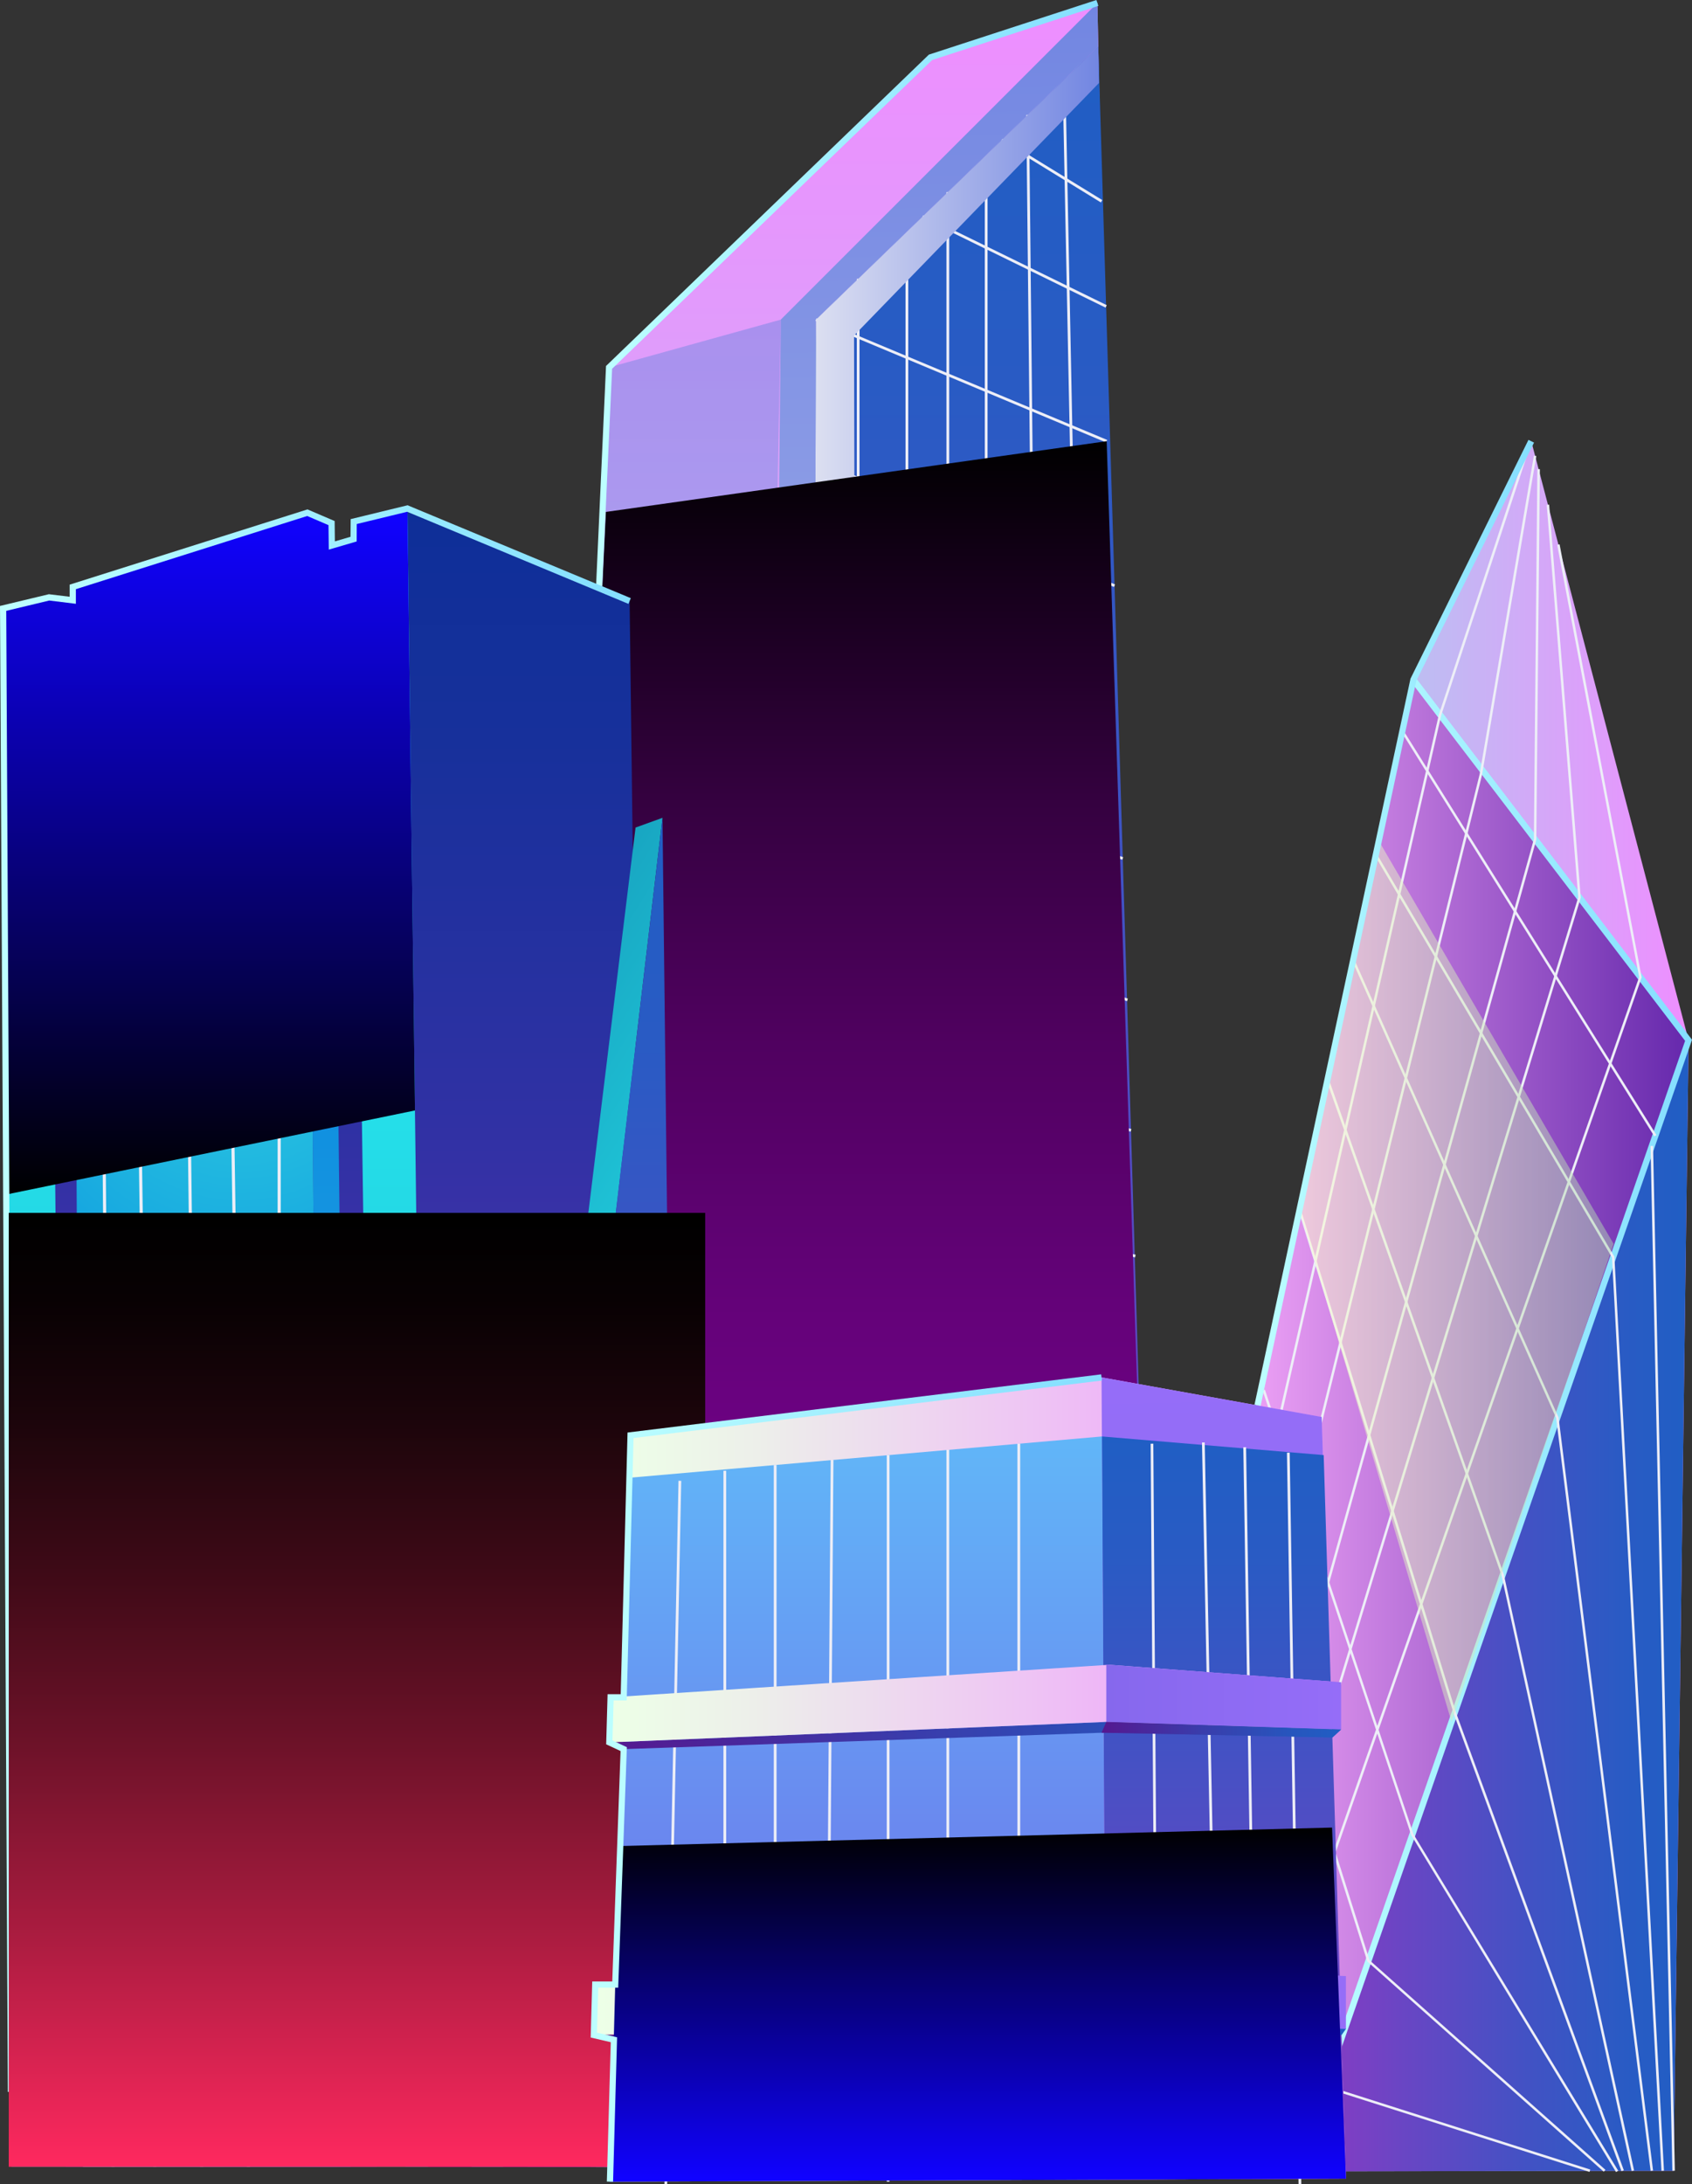 <svg xmlns="http://www.w3.org/2000/svg" xmlns:xlink="http://www.w3.org/1999/xlink" viewBox="0 0 228.13 294.3"><rect x="0" y="0" width="228.13" height="294.3" fill="#333333" stroke="none"/><defs><style>.cls-1{isolation:isolate;}.cls-10,.cls-11,.cls-12,.cls-15,.cls-16,.cls-17,.cls-18,.cls-19,.cls-2,.cls-20,.cls-21,.cls-22,.cls-23,.cls-24,.cls-3,.cls-30,.cls-31,.cls-32,.cls-37,.cls-38,.cls-39,.cls-4,.cls-40,.cls-41,.cls-42,.cls-43,.cls-44,.cls-45,.cls-46,.cls-49,.cls-5,.cls-9{fill-rule:evenodd;}.cls-2{fill:url(#Áåçûìÿííûé_ãðàäèåíò_270);}.cls-3{fill:url(#Áåçûìÿííûé_ãðàäèåíò_312);}.cls-29,.cls-4,.cls-5,.cls-8{mix-blend-mode:multiply;}.cls-4{fill:url(#Áåçûìÿííûé_ãðàäèåíò_52);}.cls-14,.cls-5{opacity:0.5;}.cls-5{fill:url(#Áåçûìÿííûé_ãðàäèåíò_52-2);}.cls-14,.cls-25,.cls-26,.cls-27,.cls-28,.cls-30,.cls-6{mix-blend-mode:soft-light;}.cls-7{fill:#edeef7;}.cls-8{fill:url(#Áåçûìÿííûé_ãðàäèåíò_52-3);}.cls-31,.cls-32,.cls-36,.cls-49,.cls-9{mix-blend-mode:screen;}.cls-9{fill:url(#Áåçûìÿííûé_ãðàäèåíò_22);}.cls-10{fill:url(#Áåçûìÿííûé_ãðàäèåíò_270-2);}.cls-11{fill:url(#Áåçûìÿííûé_ãðàäèåíò_312-2);}.cls-12{fill:url(#Áåçûìÿííûé_ãðàäèåíò_322);}.cls-13{fill:url(#Áåçûìÿííûé_ãðàäèåíò_426);}.cls-14{fill:url(#Áåçûìÿííûé_ãðàäèåíò_215);}.cls-15{fill:url(#Áåçûìÿííûé_ãðàäèåíò_443);}.cls-16{fill:url(#Áåçûìÿííûé_ãðàäèåíò_339);}.cls-17{fill:url(#Áåçûìÿííûé_ãðàäèåíò_443-2);}.cls-18{fill:url(#Áåçûìÿííûé_ãðàäèåíò_260);}.cls-19{fill:url(#Áåçûìÿííûé_ãðàäèåíò_423);}.cls-20{fill:url(#Áåçûìÿííûé_ãðàäèåíò_339-2);}.cls-21{fill:url(#Áåçûìÿííûé_ãðàäèåíò_312-3);}.cls-22{fill:url(#Áåçûìÿííûé_ãðàäèåíò_155);}.cls-23{fill:url(#Áåçûìÿííûé_ãðàäèåíò_155-2);}.cls-24{fill:url(#Áåçûìÿííûé_ãðàäèåíò_155-3);}.cls-25{fill:url(#Áåçûìÿííûé_ãðàäèåíò_215-2);}.cls-26{fill:url(#Áåçûìÿííûé_ãðàäèåíò_215-3);}.cls-27{fill:url(#Áåçûìÿííûé_ãðàäèåíò_215-4);}.cls-28{fill:url(#Áåçûìÿííûé_ãðàäèåíò_215-5);}.cls-29{fill:url(#Áåçûìÿííûé_ãðàäèåíò_52-4);}.cls-30{fill:#f1b0b4;}.cls-31{fill:url(#Áåçûìÿííûé_ãðàäèåíò_259);}.cls-32{fill:url(#Áåçûìÿííûé_ãðàäèåíò_359);}.cls-33{fill:url(#Áåçûìÿííûé_ãðàäèåíò_426-2);}.cls-34{fill:url(#Áåçûìÿííûé_ãðàäèåíò_426-3);}.cls-35{fill:url(#Áåçûìÿííûé_ãðàäèåíò_426-4);}.cls-36{fill:url(#Áåçûìÿííûé_ãðàäèåíò_405);}.cls-37{fill:url(#Áåçûìÿííûé_ãðàäèåíò_334);}.cls-38{fill:url(#Áåçûìÿííûé_ãðàäèåíò_342);}.cls-39{fill:url(#Áåçûìÿííûé_ãðàäèåíò_280);}.cls-40{fill:url(#Áåçûìÿííûé_ãðàäèåíò_312-4);}.cls-41{fill:url(#Áåçûìÿííûé_ãðàäèåíò_334-2);}.cls-42{fill:url(#Áåçûìÿííûé_ãðàäèåíò_342-2);}.cls-43{fill:url(#Áåçûìÿííûé_ãðàäèåíò_290);}.cls-44{fill:url(#Áåçûìÿííûé_ãðàäèåíò_290-2);}.cls-45{fill:url(#Áåçûìÿííûé_ãðàäèåíò_334-3);}.cls-46{fill:url(#Áåçûìÿííûé_ãðàäèåíò_342-3);}.cls-47{fill:url(#Áåçûìÿííûé_ãðàäèåíò_290-3);}.cls-48{fill:url(#Áåçûìÿííûé_ãðàäèåíò_290-4);}.cls-49{fill:url(#Áåçûìÿííûé_ãðàäèåíò_16);}.cls-50{fill:url(#Áåçûìÿííûé_ãðàäèåíò_426-5);}</style><linearGradient id="Áåçûìÿííûé_ãðàäèåíò_270" x1="112.63" y1="292.42" x2="112.63" y2="0.4" gradientUnits="userSpaceOnUse"><stop offset="0" stop-color="#95e5e7"/><stop offset="1" stop-color="#ee8eff"/></linearGradient><linearGradient id="Áåçûìÿííûé_ãðàäèåíò_312" x1="130.98" y1="291.71" x2="130.98" y2="6.28" gradientUnits="userSpaceOnUse"><stop offset="0" stop-color="#9038c4"/><stop offset="0.26" stop-color="#6b45c4"/><stop offset="0.59" stop-color="#4252c4"/><stop offset="0.84" stop-color="#295bc4"/><stop offset="1" stop-color="#205ec4"/></linearGradient><linearGradient id="Áåçûìÿííûé_ãðàäèåíò_52" x1="128.02" y1="291.97" x2="122.81" y2="0.85" gradientUnits="userSpaceOnUse"><stop offset="0" stop-color="#dee1f1"/><stop offset="1" stop-color="#7286e2"/></linearGradient><linearGradient id="Áåçûìÿííûé_ãðàäèåíò_52-2" x1="88.19" y1="291.96" x2="88.19" y2="43.07" xlink:href="#Áåçûìÿííûé_ãðàäèåíò_52"/><linearGradient id="Áåçûìÿííûé_ãðàäèåíò_52-3" x1="109.17" y1="149.43" x2="148.18" y2="149.43" xlink:href="#Áåçûìÿííûé_ãðàäèåíò_52"/><linearGradient id="Áåçûìÿííûé_ãðàäèåíò_22" x1="113.91" y1="291.96" x2="113.91" y2="59.45" gradientUnits="userSpaceOnUse"><stop offset="0" stop-color="#7e0298"/><stop offset="0.19" stop-color="#7b0295"/><stop offset="0.35" stop-color="#73028a"/><stop offset="0.5" stop-color="#640279"/><stop offset="0.65" stop-color="#500160"/><stop offset="0.79" stop-color="#350140"/><stop offset="0.92" stop-color="#15001a"/><stop offset="1"/></linearGradient><linearGradient id="Áåçûìÿííûé_ãðàäèåíò_270-2" x1="160.67" y1="195.7" x2="227.67" y2="195.7" gradientTransform="translate(0 -65.43) scale(1 1.23)" xlink:href="#Áåçûìÿííûé_ãðàäèåíò_270"/><linearGradient id="Áåçûìÿííûé_ãðàäèåíò_312-2" x1="174.63" y1="228.41" x2="227.67" y2="228.41" gradientTransform="translate(0 -65.43) scale(1 1.23)" xlink:href="#Áåçûìÿííûé_ãðàäèåíò_312"/><linearGradient id="Áåçûìÿííûé_ãðàäèåíò_322" x1="160.67" y1="192.1" x2="227.67" y2="192.1" gradientUnits="userSpaceOnUse"><stop offset="0" stop-color="#ffb1ff"/><stop offset="1" stop-color="#6528ac"/></linearGradient><linearGradient id="Áåçûìÿííûé_ãðàäèåíò_426" x1="174.24" y1="192.04" x2="228.13" y2="192.04" gradientUnits="userSpaceOnUse"><stop offset="0.01" stop-color="#bdffff"/><stop offset="1" stop-color="#84deff"/></linearGradient><linearGradient id="Áåçûìÿííûé_ãðàäèåíò_215" x1="175.22" y1="172.66" x2="217.56" y2="172.66" gradientUnits="userSpaceOnUse"><stop offset="0" stop-color="#ffc"/><stop offset="1" stop-color="#aed4b3"/></linearGradient><linearGradient id="Áåçûìÿííûé_ãðàäèåíò_443" x1="155.03" y1="291.96" x2="155.03" y2="68.52" gradientTransform="matrix(-1, 0, 0, 1, 226.14, 0)" gradientUnits="userSpaceOnUse"><stop offset="0" stop-color="#9038c4"/><stop offset="0.34" stop-color="#5934b1"/><stop offset="0.63" stop-color="#3031a4"/><stop offset="0.86" stop-color="#17309b"/><stop offset="1" stop-color="#0e2f98"/></linearGradient><linearGradient id="Áåçûìÿííûé_ãðàäèåíò_339" x1="197.06" y1="291.96" x2="197.06" y2="68.52" gradientTransform="matrix(-1, 0, 0, 1, 226.14, 0)" gradientUnits="userSpaceOnUse"><stop offset="0" stop-color="#18a6c2"/><stop offset="0.99" stop-color="#2cfeff"/></linearGradient><linearGradient id="Áåçûìÿííûé_ãðàäèåíò_443-2" x1="197.42" y1="291.95" x2="197.42" y2="72.65" xlink:href="#Áåçûìÿííûé_ãðàäèåíò_443"/><radialGradient id="Áåçûìÿííûé_ãðàäèåíò_260" cx="191.55" cy="180.51" r="78.83" gradientTransform="matrix(-0.82, 0, 0, 1, 201.12, 0)" gradientUnits="userSpaceOnUse"><stop offset="0" stop-color="#1a98e0"/><stop offset="1" stop-color="#0083e0"/></radialGradient><radialGradient id="Áåçûìÿííûé_ãðàäèåíò_423" cx="205.78" cy="128.77" r="78.3" gradientTransform="matrix(-0.82, 0, 0, 1, 201.12, 0)" gradientUnits="userSpaceOnUse"><stop offset="0" stop-color="#33d5e0"/><stop offset="1" stop-color="#0083e0"/></radialGradient><linearGradient id="Áåçûìÿííûé_ãðàäèåíò_339-2" x1="42.85" y1="180.08" x2="111.09" y2="222.73" gradientTransform="matrix(1, 0, 0, 1, 0, 0)" xlink:href="#Áåçûìÿííûé_ãðàäèåíò_339"/><linearGradient id="Áåçûìÿííûé_ãðàäèåíò_312-3" x1="79.63" y1="291.96" x2="79.63" y2="110.2" xlink:href="#Áåçûìÿííûé_ãðàäèåíò_312"/><linearGradient id="Áåçûìÿííûé_ãðàäèåíò_155" x1="9.07" y1="131.66" x2="45.38" y2="131.66" gradientUnits="userSpaceOnUse"><stop offset="0" stop-color="#ffffbd"/><stop offset="0.18" stop-color="#c7efd0"/><stop offset="0.32" stop-color="#9fe4dd"/><stop offset="0.4" stop-color="#90e0e2"/><stop offset="0.53" stop-color="#9de5da"/><stop offset="0.82" stop-color="#b6eeca"/><stop offset="1" stop-color="#bff2c4"/></linearGradient><linearGradient id="Áåçûìÿííûé_ãðàäèåíò_155-2" x1="9.44" y1="170.81" x2="45.84" y2="170.81" xlink:href="#Áåçûìÿííûé_ãðàäèåíò_155"/><linearGradient id="Áåçûìÿííûé_ãðàäèåíò_155-3" x1="9.65" y1="213.88" x2="46.33" y2="213.88" xlink:href="#Áåçûìÿííûé_ãðàäèåíò_155"/><linearGradient id="Áåçûìÿííûé_ãðàäèåíò_215-2" x1="10.14" y1="128.89" x2="37.64" y2="128.89" xlink:href="#Áåçûìÿííûé_ãðàäèåíò_215"/><linearGradient id="Áåçûìÿííûé_ãðàäèåíò_215-3" x1="19.09" y1="167.36" x2="45.84" y2="167.36" xlink:href="#Áåçûìÿííûé_ãðàäèåíò_215"/><linearGradient id="Áåçûìÿííûé_ãðàäèåíò_215-4" x1="10.55" y1="194.26" x2="42.49" y2="194.26" xlink:href="#Áåçûìÿííûé_ãðàäèåíò_215"/><linearGradient id="Áåçûìÿííûé_ãðàäèåíò_215-5" x1="10.92" y1="252.95" x2="46.77" y2="252.95" xlink:href="#Áåçûìÿííûé_ãðàäèåíò_215"/><linearGradient id="Áåçûìÿííûé_ãðàäèåíò_52-4" x1="10.98" y1="256.07" x2="47.26" y2="256.07" xlink:href="#Áåçûìÿííûé_ãðàäèåíò_52"/><linearGradient id="Áåçûìÿííûé_ãðàäèåíò_259" x1="74.58" y1="291.96" x2="74.58" y2="194.26" gradientUnits="userSpaceOnUse"><stop offset="0" stop-color="#7e0298"/><stop offset="1"/></linearGradient><linearGradient id="Áåçûìÿííûé_ãðàäèåíò_359" x1="28.18" y1="160.92" x2="28.18" y2="68.52" gradientUnits="userSpaceOnUse"><stop offset="0"/><stop offset="0.99" stop-color="#1002ff"/></linearGradient><linearGradient id="Áåçûìÿííûé_ãðàäèåíò_426-2" x1="80.37" y1="39.47" x2="148.08" y2="39.47" xlink:href="#Áåçûìÿííûé_ãðàäèåíò_426"/><linearGradient id="Áåçûìÿííûé_ãðàäèåíò_426-3" x1="0" y1="174.98" x2="85.05" y2="174.98" xlink:href="#Áåçûìÿííûé_ãðàäèåíò_426"/><linearGradient id="Áåçûìÿííûé_ãðàäèåíò_426-4" x1="169.14" y1="124.37" x2="206.83" y2="124.37" xlink:href="#Áåçûìÿííûé_ãðàäèåíò_426"/><linearGradient id="Áåçûìÿííûé_ãðàäèåíò_405" x1="48.13" y1="291.97" x2="48.13" y2="163.43" gradientUnits="userSpaceOnUse"><stop offset="0" stop-color="#ff295f"/><stop offset="0.03" stop-color="#f4275b"/><stop offset="0.24" stop-color="#ab1c40"/><stop offset="0.44" stop-color="#6e1229"/><stop offset="0.62" stop-color="#3f0a17"/><stop offset="0.78" stop-color="#1c050b"/><stop offset="0.91" stop-color="#080103"/><stop offset="1"/></linearGradient><linearGradient id="Áåçûìÿííûé_ãðàäèåíò_334" x1="82.24" y1="239.79" x2="181.47" y2="239.79" gradientUnits="userSpaceOnUse"><stop offset="0.01" stop-color="#edffe7"/><stop offset="0.2" stop-color="#edefea"/><stop offset="0.58" stop-color="#eec4f4"/><stop offset="1" stop-color="#ee8eff"/></linearGradient><linearGradient id="Áåçûìÿííûé_ãðàäèåíò_342" x1="165.32" y1="293.85" x2="163.38" y2="185.34" gradientUnits="userSpaceOnUse"><stop offset="0" stop-color="#8668ed"/><stop offset="1" stop-color="#956df8"/></linearGradient><linearGradient id="Áåçûìÿííûé_ãðàäèåíò_280" x1="115.7" y1="293.97" x2="115.7" y2="193.56" gradientUnits="userSpaceOnUse"><stop offset="0" stop-color="#7260e7"/><stop offset="1" stop-color="#61b6f8"/></linearGradient><linearGradient id="Áåçûìÿííûé_ãðàäèåíò_312-4" x1="165.03" y1="293.7" x2="165.03" y2="193.56" xlink:href="#Áåçûìÿííûé_ãðàäèåíò_312"/><linearGradient id="Áåçûìÿííûé_ãðàäèåíò_334-2" x1="80.07" y1="269.71" x2="180.82" y2="269.71" xlink:href="#Áåçûìÿííûé_ãðàäèåíò_334"/><linearGradient id="Áåçûìÿííûé_ãðàäèåíò_342-2" x1="149.54" y1="269.3" x2="181.47" y2="269.3" xlink:href="#Áåçûìÿííûé_ãðàäèåíò_342"/><linearGradient id="Áåçûìÿííûé_ãðàäèåíò_290" x1="80.07" y1="273.84" x2="181.47" y2="273.84" gradientUnits="userSpaceOnUse"><stop offset="0" stop-color="#551890"/><stop offset="0.41" stop-color="#3a3cab"/><stop offset="0.78" stop-color="#2755bd"/><stop offset="1" stop-color="#205ec4"/></linearGradient><linearGradient id="Áåçûìÿííûé_ãðàäèåíò_290-2" x1="82.16" y1="233.85" x2="180.82" y2="233.85" xlink:href="#Áåçûìÿííûé_ãðàäèåíò_290"/><linearGradient id="Áåçûìÿííûé_ãðàäèåíò_334-3" x1="82.16" y1="229.55" x2="179.61" y2="229.55" xlink:href="#Áåçûìÿííûé_ãðàäèåíò_334"/><linearGradient id="Áåçûìÿííûé_ãðàäèåíò_342-3" x1="149.16" y1="228.67" x2="180.82" y2="228.67" xlink:href="#Áåçûìÿííûé_ãðàäèåíò_342"/><linearGradient id="Áåçûìÿííûé_ãðàäèåíò_290-3" x1="149.16" y1="273.54" x2="181.47" y2="273.54" xlink:href="#Áåçûìÿííûé_ãðàäèåíò_290"/><linearGradient id="Áåçûìÿííûé_ãðàäèåíò_290-4" x1="148.52" y1="233.07" x2="180.82" y2="233.07" xlink:href="#Áåçûìÿííûé_ãðàäèåíò_290"/><linearGradient id="Áåçûìÿííûé_ãðàäèåíò_16" x1="131.86" y1="293.97" x2="131.86" y2="246.26" gradientUnits="userSpaceOnUse"><stop offset="0.01" stop-color="#1002ff"/><stop offset="1"/></linearGradient><linearGradient id="Áåçûìÿííûé_ãðàäèåíò_426-5" x1="79.64" y1="239.58" x2="148.57" y2="239.58" xlink:href="#Áåçûìÿííûé_ãðàäèåíò_426"/></defs><g class="cls-1"><g id="Layer_2" data-name="Layer 2"><g id="Layer_1-2" data-name="Layer 1"><polygon class="cls-2" points="71.11 291.96 82.12 49.5 125.46 7.72 147.96 0.4 154.15 292.43 71.11 291.96"/><polygon class="cls-3" points="148.08 6.28 110.02 43.07 105.27 291.58 156.7 291.71 148.08 6.28"/><polygon class="cls-4" points="147.96 0.4 105.27 43.07 102.85 292.09 109.17 292.31 110.02 43.07 148.08 6.28 147.96 0.4"/><polygon class="cls-5" points="82.12 49.5 105.27 43.07 100.54 291.96 71.11 291.96 82.12 49.5"/><g class="cls-6"><rect class="cls-7" x="115.52" y="37.57" width="0.37" height="255.02"/><rect class="cls-7" x="122.09" y="31.57" width="0.37" height="253.94"/><rect class="cls-7" x="127.61" y="25.89" width="0.37" height="254.79"/><rect class="cls-7" x="132.78" y="21.46" width="0.37" height="253.94"/><rect class="cls-7" x="139.71" y="15.48" width="0.37" height="255.01" transform="translate(-1.49 1.47) rotate(-0.6)"/><rect class="cls-7" x="145.92" y="11.15" width="0.37" height="252.09" transform="matrix(1, -0.02, 0.02, 1, -2.86, 3.12)"/><polygon class="cls-7" points="149.06 41.45 124.31 29.34 124.47 29.01 149.22 41.12 149.06 41.45"/><polygon class="cls-7" points="148.43 27.28 134.97 19.01 135.16 18.7 148.62 26.96 148.43 27.28"/><polygon class="cls-7" points="149.14 59.62 109.94 43.23 110.09 42.9 149.28 59.28 149.14 59.62"/><polygon class="cls-7" points="150.2 79.09 109.94 62.26 110.09 61.92 150.34 78.75 150.2 79.09"/><polygon class="cls-7" points="150.2 98.56 109.94 81.72 110.09 81.39 150.34 98.22 150.2 98.56"/><polygon class="cls-7" points="151.32 115.85 109.95 101.2 110.08 100.85 151.44 115.51 151.32 115.85"/><polygon class="cls-7" points="151.96 134.91 109.96 120.66 110.07 120.32 152.07 134.56 151.96 134.91"/><polygon class="cls-7" points="152.44 152.49 109.96 140.13 110.07 139.78 152.54 152.14 152.44 152.49"/><polygon class="cls-7" points="153.04 169.43 109.97 159.6 110.06 159.25 153.12 169.07 153.04 169.43"/></g><polygon class="cls-8" points="148.18 11.18 115.15 45.21 115.7 292.59 109.17 292.31 110.02 43.07 148.08 6.28 148.18 11.18"/><polygon class="cls-9" points="156.7 291.71 149.21 59.45 81.69 68.98 71.11 291.96 156.7 291.71"/><polygon class="cls-10" points="171.92 292.59 160.66 230.71 190.56 91.6 206.46 59.45 227.67 140.18 225.65 292.5 171.92 292.59"/><polygon class="cls-11" points="174.63 292.59 227.67 140.18 225.65 292.5 174.63 292.59"/><polygon class="cls-12" points="190.56 91.6 227.67 140.18 174.63 292.59 171.92 292.59 160.66 230.71 190.56 91.6"/><polygon class="cls-13" points="175.03 292.73 174.24 292.45 227.2 140.25 190.23 91.86 190.9 91.35 228.13 140.1 228.06 140.32 175.03 292.73"/><g class="cls-6"><polygon class="cls-7" points="225.48 292.5 222.54 154.42 222.88 154.41 225.82 292.5 225.48 292.5"/><polygon class="cls-7" points="224.01 292.51 217.34 169.44 185.35 115.25 185.64 115.08 217.67 169.34 217.67 169.38 224.35 292.49 224.01 292.51"/><polygon class="cls-7" points="222.55 292.52 209.81 191.07 182.3 129.43 182.6 129.29 210.14 191 222.88 292.48 222.55 292.52"/><polygon class="cls-7" points="219.99 292.54 202.44 212.25 178.99 145.96 179.31 145.85 202.76 212.16 220.32 292.46 219.99 292.54"/><polygon class="cls-7" points="218.62 292.56 195.98 230.85 175.06 163.06 175.38 162.96 196.3 230.74 218.94 292.44 218.62 292.56"/><polygon class="cls-7" points="217.89 292.68 190.28 247.29 170.23 187.36 170.55 187.26 190.58 247.16 218.18 292.5 217.89 292.68"/><polygon class="cls-7" points="216.23 292.63 184.36 264.31 184.34 264.27 165.9 205.67 166.22 205.57 184.65 264.13 216.46 292.38 216.23 292.63"/><polygon class="cls-7" points="214.31 292.66 179.01 281.43 178.99 281.34 163.18 218.3 163.51 218.21 179.29 281.17 214.41 292.34 214.31 292.66"/><polygon class="cls-7" points="223.05 153.12 188.94 98.61 189.22 98.43 223.34 152.95 223.05 153.12"/><polygon class="cls-7" points="162.08 237.63 161.75 237.55 194 96.28 205.94 60.13 206.26 60.24 194.32 96.37 162.08 237.63"/><polygon class="cls-7" points="164.11 248.81 163.79 248.73 199.49 104.36 206.81 61.4 207.14 61.45 199.82 104.42 164.11 248.81"/><polygon class="cls-7" points="166.16 260.1 165.84 260.01 206.81 113.07 207.28 63.22 207.62 63.22 207.14 113.14 166.16 260.1"/><polygon class="cls-7" points="167.51 270.53 167.19 270.43 212.79 120.91 208.54 68.03 208.87 68 213.13 120.95 213.12 120.98 167.51 270.53"/><polygon class="cls-7" points="169.67 279.4 169.35 279.29 221 131.66 209.95 73.41 210.28 73.35 221.34 131.69 221.33 131.73 169.67 279.4"/></g><polygon class="cls-14" points="175.22 163.01 195.71 232.02 217.56 167.61 185.9 113.3 175.22 163.01"/><polygon class="cls-15" points="87.54 291.96 84.89 80.99 54.93 68.52 54.68 291.96 87.54 291.96"/><polygon class="cls-16" points="1.53 291.96 57.73 291.96 54.93 68.52 47.69 70.28 47.67 72.65 15.29 81.56 6.61 80.49 0.42 81.98 1.53 291.96"/><polygon class="cls-17" points="8.84 291.95 50.82 291.95 47.67 72.65 15.29 81.56 6.61 80.49 8.84 291.95"/><polygon class="cls-18" points="44.7 70.49 41.44 69.08 43.38 291.95 47.26 291.95 44.7 70.49"/><polygon class="cls-19" points="41.44 69.08 9.81 79.08 11.18 291.95 43.38 291.95 41.44 69.08"/><polygon class="cls-20" points="63.57 291.96 85.69 111.51 89.32 110.2 67.83 291.96 63.57 291.96"/><polygon class="cls-21" points="89.32 110.2 91.43 291.96 67.83 291.96 89.32 110.2"/><g class="cls-6"><rect class="cls-7" x="14.07" y="77.96" width="0.42" height="213.99" transform="translate(-1.6 0.13) rotate(-0.5)"/><rect class="cls-7" x="19.12" y="76.55" width="0.42" height="215.41" transform="translate(-2.63 0.29) rotate(-0.82)"/><rect class="cls-7" x="25.7" y="74.4" width="0.42" height="217.55" transform="translate(-2.22 0.33) rotate(-0.69)"/><rect class="cls-7" x="31.63" y="72.64" width="0.42" height="219.32" transform="translate(-2.77 0.51) rotate(-0.87)"/><rect class="cls-7" x="37.43" y="70.28" width="0.42" height="221.2"/></g><polygon class="cls-22" points="9.07 134.42 9.07 135.42 41.44 129.18 45.38 129.54 45.37 128.63 41.44 127.9 9.07 134.42"/><polygon class="cls-23" points="9.44 172.77 9.44 173.77 41.44 169.13 45.84 169.52 45.84 168.66 41.44 167.85 9.44 172.77"/><polygon class="cls-24" points="9.65 215.14 9.65 216.13 42.39 212.9 46.33 213.26 46.32 212.34 42.39 211.62 9.65 215.14"/><polygon class="cls-25" points="10.14 129.47 37.64 123.57 37.64 128.66 10.17 134.2 10.14 129.47"/><polygon class="cls-26" points="45.84 164.69 42.26 163.43 19.09 167.27 19.09 171.29 42.3 168 45.84 168.66 45.84 164.69"/><polygon class="cls-27" points="10.55 193.71 42.49 189.2 42.49 195.13 10.59 199.31 10.55 193.71"/><polygon class="cls-28" points="43.38 249.09 10.92 250.99 10.96 256.81 43.06 255.17 46.77 255.45 46.77 249.09 43.38 249.09"/><polygon class="cls-29" points="10.98 261.31 26.6 259.88 26.52 222.43 42.76 220.19 46.33 220.19 47.26 291.95 11.18 291.95 10.98 261.31"/><polygon class="cls-30" points="79.63 291.96 79.63 233.69 82.47 233.41 83.1 223.8 86.66 221.6 86.66 183.18 90.14 180.88 91.43 291.96 79.63 291.96"/><polygon class="cls-31" points="91.43 291.96 90.39 201.64 57.73 194.26 57.73 291.96 91.43 291.96"/><polygon class="cls-32" points="0.42 81.98 1.02 160.92 55.95 149.63 54.93 68.52 47.69 70.28 47.67 72.65 44.74 73.5 44.7 70.49 41.44 69.08 9.81 79.08 9.81 80.89 6.61 80.49 0.42 81.98"/><polygon class="cls-33" points="81.2 78.94 80.37 78.9 81.71 49.31 81.83 49.2 125.24 7.36 147.83 0 148.09 0.79 125.68 8.09 82.53 49.69 81.2 78.94"/><polygon class="cls-34" points="1.06 281.88 0 81.65 6.59 80.07 9.39 80.41 9.39 78.78 41.46 68.64 45.12 70.21 45.15 72.95 47.26 72.33 47.28 69.95 54.97 68.08 55.09 68.14 85.05 80.6 84.73 81.37 54.9 68.96 48.1 70.61 48.09 72.96 44.33 74.06 44.29 70.76 41.42 69.53 10.23 79.39 10.23 81.36 6.64 80.92 0.84 82.31 1.89 281.88 1.06 281.88"/><polygon class="cls-35" points="169.96 189.46 169.14 189.29 190.17 91.47 190.19 91.42 206.08 59.27 206.83 59.64 190.96 91.74 169.96 189.46"/><rect class="cls-36" x="1.18" y="163.43" width="93.9" height="128.54"/><polygon class="cls-37" points="85.01 193.4 148.52 185.6 178.2 190.93 181.47 293.56 82.24 293.97 85.01 193.4"/><polygon class="cls-38" points="149.16 293.7 148.52 185.6 178.2 190.93 181.47 293.56 149.16 293.7"/><polygon class="cls-39" points="82.24 293.97 84.78 199.13 148.58 193.56 149.16 293.7 82.24 293.97"/><polygon class="cls-40" points="148.58 193.56 178.47 196.07 181.47 293.56 149.16 293.7 148.58 193.56"/><g class="cls-6"><rect class="cls-7" x="42.63" y="246.08" width="95.37" height="0.37" transform="matrix(0.02, -1, 1, 0.02, -157.36, 332.61)"/><rect class="cls-7" x="97.54" y="198.18" width="0.37" height="95.38"/><rect class="cls-7" x="104.33" y="197.4" width="0.37" height="96.16"/><polygon class="cls-7" points="111.68 293.56 111.31 293.56 112 196.73 112.37 196.74 111.68 293.56"/><rect class="cls-7" x="119.56" y="196.07" width="0.37" height="97.9"/><rect class="cls-7" x="127.61" y="195.37" width="0.37" height="98.32"/><rect class="cls-7" x="137.18" y="194.54" width="0.37" height="99.03"/><polygon class="cls-7" points="155.83 293.56 155.14 194.54 155.5 194.53 156.2 293.56 155.83 293.56"/><rect class="cls-7" x="162.01" y="195.01" width="0.37" height="98.56" transform="matrix(1, -0.02, 0.02, 1, -3.85, 2.6)"/><rect class="cls-7" x="168.41" y="195.01" width="0.37" height="98.56" transform="translate(-3.85 2.7) rotate(-0.91)"/><rect class="cls-7" x="174.29" y="195.75" width="0.37" height="98.56" transform="translate(-3.86 2.79) rotate(-0.91)"/></g><polygon class="cls-41" points="80.25 267.42 148.76 265.19 180.63 266.25 180.82 273.39 149.16 272.84 80.07 274.22 80.25 267.42"/><polygon class="cls-42" points="149.54 265.22 149.75 272.85 181.47 273.39 181.47 266.27 149.54 265.22"/><polygon class="cls-43" points="80.07 274.22 82.77 274.85 149.16 273.76 180.86 273.76 181.47 273.39 149.16 272.84 80.07 274.22"/><polygon class="cls-44" points="82.16 234.78 84.09 235.69 148.87 233.47 179.66 234.11 180.82 233.04 149.16 232.02 82.16 234.78"/><polygon class="cls-45" points="82.32 228.71 149.55 224.32 179.41 226.58 179.6 233.04 149.16 232.02 82.16 234.78 82.32 228.71"/><polygon class="cls-46" points="149.16 224.29 149.16 232.02 180.82 233.04 180.82 226.68 149.16 224.29"/><polygon class="cls-47" points="149.16 273.76 149.75 272.85 181.47 273.39 180.88 274.22 149.16 273.76"/><polygon class="cls-48" points="148.52 233.48 149.16 232.02 180.82 233.04 179.66 234.11 148.52 233.48"/><polygon class="cls-49" points="82.24 293.97 83.45 248.75 179.6 246.26 181.47 293.56 82.24 293.97"/><polygon class="cls-50" points="82.66 293.98 81.82 293.96 82.35 275.18 79.64 274.55 79.85 267 82.55 267 83.67 235.95 81.73 235.04 81.92 228.29 83.69 228.29 84.61 193.03 148.47 185.19 148.57 186.02 85.42 193.77 84.5 229.13 82.73 229.13 82.58 234.52 84.52 235.43 83.35 267.84 80.66 267.83 80.49 273.89 83.2 274.52 82.66 293.98"/></g></g></g></svg>